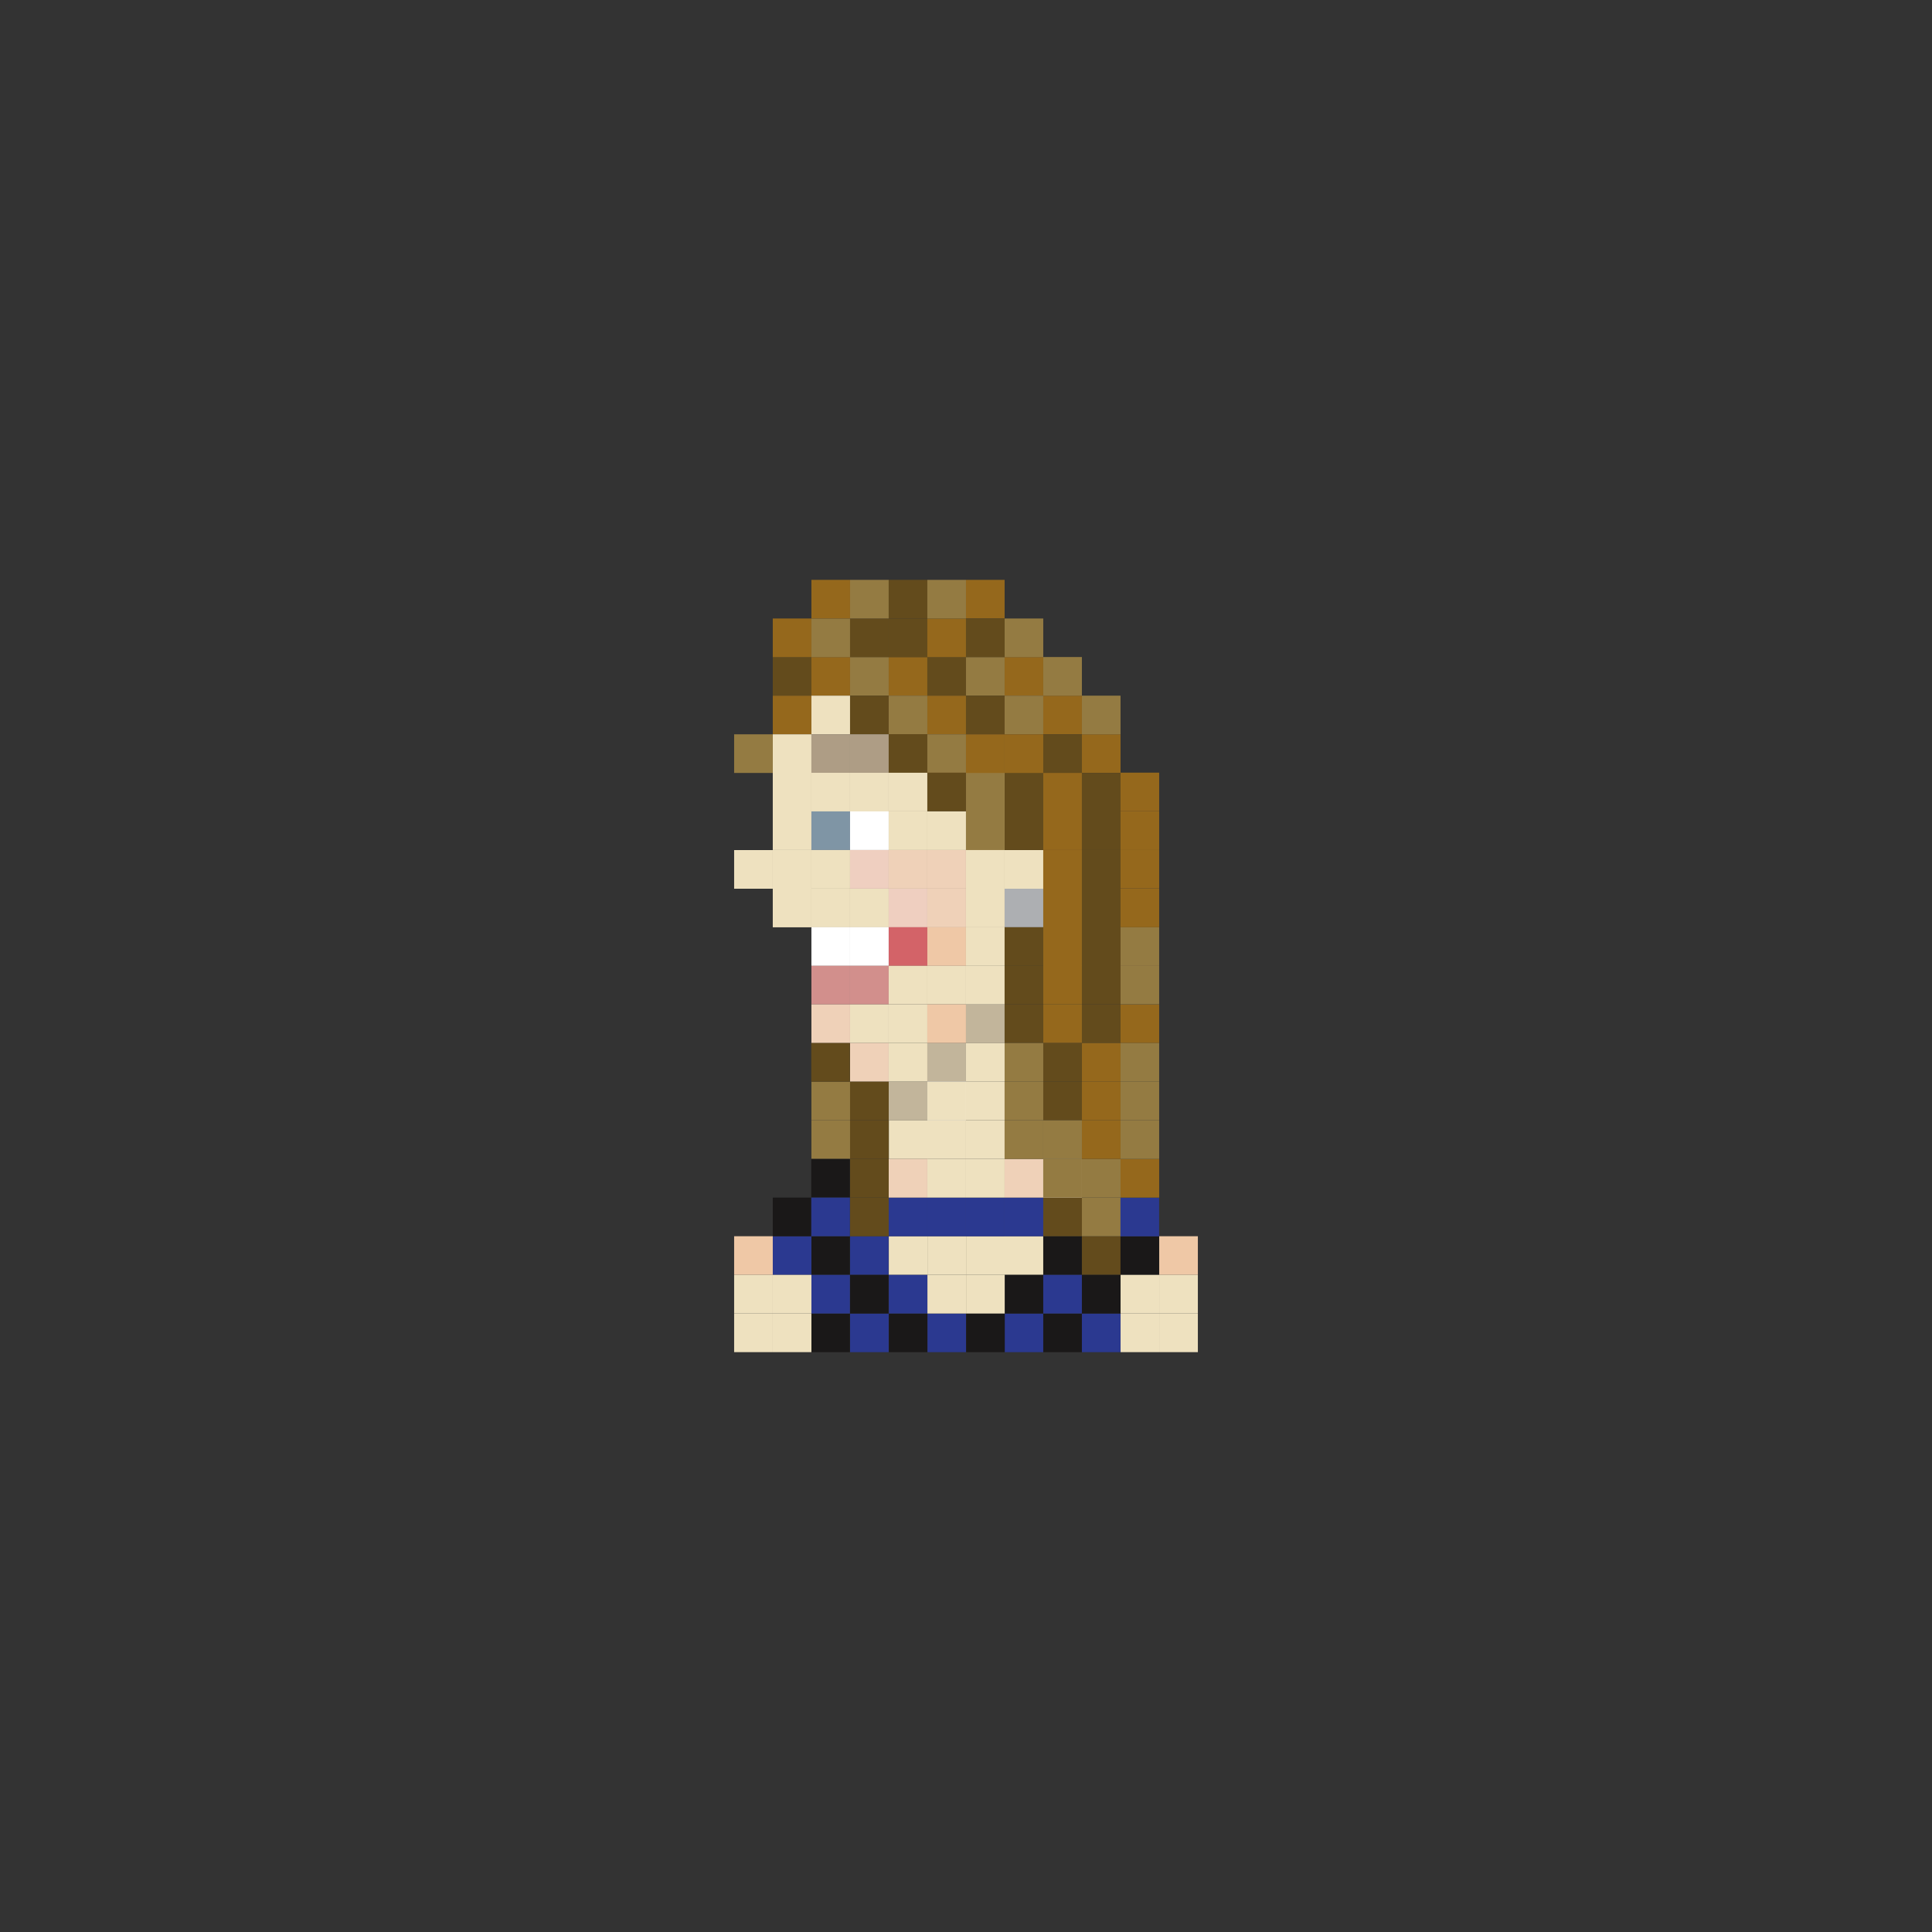 <?xml version="1.0" encoding="utf-8"?>
<!-- Generator: Adobe Illustrator 16.0.0, SVG Export Plug-In . SVG Version: 6.00 Build 0)  -->
<!DOCTYPE svg PUBLIC "-//W3C//DTD SVG 1.1//EN" "http://www.w3.org/Graphics/SVG/1.1/DTD/svg11.dtd">
<svg version="1.1" id="Layer_1" xmlns="http://www.w3.org/2000/svg" xmlns:xlink="http://www.w3.org/1999/xlink" x="0px" y="0px"
	 width="300px" height="300px" viewBox="0 0 300 300" enable-background="new 0 0 300 300" xml:space="preserve">
<rect x="0" y="0" width="300" height="300" fill="#333333" stroke="none"/>
<g>
	<rect x="138.012" y="191.961" fill="#EEE1BF" width="6" height="6"/>
	<rect x="144.012" y="191.961" fill="#EEE1BF" width="6" height="6"/>
	<rect x="155.996" y="191.961" fill="#EEE1BF" width="6" height="6"/>
	<rect x="150.012" y="191.961" fill="#EEE1BF" width="6" height="6"/>
	<rect x="131.984" y="191.961" fill="#2B3990" width="6" height="6"/>
	<rect x="125.973" y="191.961" fill="#1A1818" width="6" height="6"/>
	<rect x="119.996" y="191.961" fill="#2B3990" width="6" height="6"/>
	<rect x="161.996" y="191.961" fill="#1A1818" width="6" height="6"/>
	<rect x="167.996" y="191.961" fill="#634B1C" width="6" height="6"/>
	<rect x="180.004" y="191.961" fill="#EFC8A6" width="6" height="6"/>
	<rect x="138.023" y="203.961" fill="#1A1818" width="6" height="6"/>
	<rect x="144.023" y="203.961" fill="#2B3990" width="6" height="6"/>
	<rect x="155.996" y="203.961" fill="#2B3990" width="6" height="6"/>
	<rect x="150.023" y="203.961" fill="#1A1818" width="6" height="6"/>
	<rect x="131.996" y="203.961" fill="#2B3990" width="6" height="6"/>
	<rect x="125.973" y="203.961" fill="#1A1818" width="6" height="6"/>
	<rect x="119.996" y="203.961" fill="#EEE1BF" width="6" height="6"/>
	<rect x="161.996" y="203.961" fill="#1A1818" width="6" height="6"/>
	<rect x="167.996" y="203.961" fill="#2B3990" width="6" height="6"/>
	<rect x="180.004" y="203.961" fill="#EEE1BF" width="6" height="6"/>
	<rect x="137.996" y="185.961" fill="#2B3990" width="6" height="6"/>
	<rect x="143.996" y="185.961" fill="#2B3990" width="6" height="6"/>
	<rect x="155.996" y="185.961" fill="#2B3990" width="6" height="6"/>
	<rect x="149.996" y="185.969" fill="#2B3990" width="6" height="6"/>
	<rect x="143.996" y="179.961" fill="#EEE1BF" width="6" height="6"/>
	<rect x="149.996" y="179.961" fill="#EEE1BF" width="6" height="6"/>
	<rect x="131.996" y="185.961" fill="#634B1C" width="6" height="6"/>
	<rect x="119.996" y="185.961" fill="#1A1818" width="6" height="6"/>
	<rect x="161.996" y="185.961" fill="#634B1C" width="6" height="6"/>
	<rect x="167.996" y="185.961" fill="#947B42" width="6" height="6"/>
	<rect x="138.012" y="197.961" fill="#2B3990" width="6" height="6"/>
	<rect x="144.012" y="197.961" fill="#EEE1BF" width="6" height="6"/>
	<rect x="155.996" y="197.961" fill="#1A1818" width="6" height="6"/>
	<rect x="150.012" y="197.961" fill="#EEE1BF" width="6" height="6"/>
	<rect x="131.984" y="197.961" fill="#1A1818" width="6" height="6"/>
	<rect x="125.973" y="197.961" fill="#2B3990" width="6" height="6"/>
	<rect x="119.996" y="197.961" fill="#EEE1BF" width="6" height="6"/>
	<rect x="113.996" y="191.961" fill="#EFC8A6" width="6" height="6"/>
	<rect x="113.996" y="203.961" fill="#EEE1BF" width="6" height="6"/>
	<rect x="113.996" y="197.961" fill="#EEE1BF" width="6" height="6"/>
	<rect x="161.996" y="197.961" fill="#2B3990" width="6" height="6"/>
	<rect x="167.996" y="197.961" fill="#1A1818" width="6" height="6"/>
	<rect x="180.004" y="197.961" fill="#EEE1BF" width="6" height="6"/>
	<rect x="119.996" y="102.023" fill="#634B1C" width="6" height="6"/>
	<rect x="125.996" y="102.023" fill="#95681C" width="6" height="6"/>
	<rect x="131.996" y="102.023" fill="#947B42" width="6" height="6"/>
	<rect x="137.996" y="102.023" fill="#95681C" width="6" height="6"/>
	<rect x="143.996" y="102.023" fill="#634B1C" width="6" height="6"/>
	<rect x="119.996" y="108.023" fill="#95681C" width="6" height="6"/>
	<rect x="125.996" y="108.023" fill="#EEE1BF" width="6" height="6"/>
	<rect x="131.996" y="108.023" fill="#634B1C" width="6" height="6"/>
	<rect x="137.996" y="108.023" fill="#947B42" width="6" height="6"/>
	<rect x="143.996" y="108.023" fill="#95681C" width="6" height="6"/>
	<rect x="119.996" y="114.023" fill="#EEE1BF" width="6" height="6"/>
	<rect x="113.996" y="114.023" fill="#947B42" width="6" height="6"/>
	<rect x="119.996" y="120" fill="#EEE1BF" width="6" height="6"/>
	<rect x="119.996" y="125.992" fill="#EEE1BF" width="6" height="6"/>
	<rect x="113.996" y="132" fill="#EEE1BF" width="6" height="6"/>
	<rect x="119.996" y="132" fill="#EEE1BF" width="6" height="6"/>
	<rect x="119.996" y="137.992" fill="#EEE1BF" width="6" height="6"/>
	<rect x="131.996" y="137.992" fill="#EEE1BF" width="6" height="6"/>
	<rect x="125.996" y="137.992" fill="#EEE1BF" width="6" height="6"/>
	<rect x="137.996" y="137.992" fill="#EFCFC0" width="6" height="6"/>
	<rect x="149.996" y="137.992" fill="#EEE1BF" width="6" height="6"/>
	<rect x="143.996" y="137.992" fill="#EFD1B8" width="6" height="6"/>
	<rect x="131.996" y="143.977" fill="#FFFFFF" width="6" height="6"/>
	<rect x="125.996" y="143.977" fill="#FFFFFF" width="6" height="6"/>
	<rect x="137.996" y="143.977" fill="#D36368" width="6" height="6"/>
	<rect x="143.996" y="143.977" fill="#EFC8A6" width="6" height="6"/>
	<rect x="131.996" y="149.969" fill="#D28F8C" width="6" height="5.992"/>
	<rect x="125.996" y="149.969" fill="#D28F8C" width="6" height="5.992"/>
	<rect x="137.996" y="149.969" fill="#EEE1BF" width="6" height="5.992"/>
	<rect x="143.996" y="149.969" fill="#EEE1BF" width="6" height="5.992"/>
	<rect x="131.996" y="155.961" fill="#EEE1BF" width="6" height="6"/>
	<rect x="125.996" y="155.961" fill="#EFD1B8" width="6" height="6"/>
	<rect x="137.996" y="155.961" fill="#EEE1BF" width="6" height="6"/>
	<rect x="131.996" y="161.961" fill="#EFD1B8" width="6" height="6"/>
	<rect x="137.996" y="161.961" fill="#EEE1BF" width="6" height="6"/>
	<rect x="137.996" y="167.961" fill="#C2B59B" width="6" height="6"/>
	<rect x="143.996" y="161.961" fill="#C2B59B" width="6" height="6"/>
	<rect x="143.996" y="155.961" fill="#EFC8A6" width="6" height="6"/>
	<rect x="149.996" y="155.961" fill="#C2B59B" width="6" height="6"/>
	<rect x="143.996" y="167.961" fill="#FFFFFF" width="6" height="6"/>
	<rect x="149.996" y="167.961" fill="#EEE1BF" width="6" height="6"/>
	<rect x="143.996" y="167.961" fill="#EEE1BF" width="6" height="6"/>
	<rect x="143.996" y="173.961" fill="#EEE1BF" width="6" height="6"/>
	<rect x="138.023" y="173.961" fill="#EEE1BF" width="6" height="6"/>
	<rect x="149.996" y="173.961" fill="#EEE1BF" width="6" height="6"/>
	<rect x="161.996" y="167.961" fill="#634B1C" width="6" height="6"/>
	<rect x="155.996" y="179.961" fill="#EFD1B8" width="6" height="6"/>
	<rect x="137.996" y="179.961" fill="#EFD1B8" width="6" height="6"/>
	<rect x="155.996" y="137.992" fill="#ADAFB2" width="6" height="6"/>
	<rect x="149.996" y="132" fill="#EEE1BF" width="6" height="6"/>
	<rect x="155.996" y="132" fill="#EEE1BF" width="6" height="6"/>
	<rect x="149.996" y="149.969" fill="#EEE1BF" width="6" height="5.992"/>
	<rect x="155.996" y="149.969" fill="#634B1C" width="6" height="5.992"/>
	<rect x="149.996" y="143.977" fill="#EEE1BF" width="6" height="6"/>
	<rect x="155.996" y="143.977" fill="#634B1C" width="6" height="6"/>
	<rect x="149.996" y="125.992" fill="#EEE1BF" width="6" height="6"/>
	<rect x="155.996" y="125.992" fill="#634B1C" width="6" height="6"/>
	<rect x="149.996" y="120" fill="#EEE1BF" width="6" height="6"/>
	<rect x="155.996" y="120" fill="#634B1C" width="6" height="6"/>
	<rect x="161.996" y="125.992" fill="#95681C" width="6" height="6"/>
	<rect x="161.996" y="120" fill="#95681C" width="6" height="6"/>
	<rect x="125.996" y="114.016" fill="#AE9D85" width="6" height="6"/>
	<rect x="131.996" y="114.016" fill="#AE9D85" width="6" height="6"/>
	<rect x="137.996" y="114" fill="#634B1C" width="6" height="6"/>
	<rect x="143.996" y="114.023" fill="#947B42" width="6" height="6"/>
	<rect x="125.996" y="120" fill="#EEE1BF" width="6" height="6"/>
	<rect x="131.996" y="120" fill="#EEE1BF" width="6" height="6"/>
	<rect x="137.996" y="119.992" fill="#EEE1BF" width="6" height="6"/>
	<rect x="143.996" y="119.977" fill="#634B1C" width="6" height="6"/>
	<rect x="125.996" y="125.992" fill="#7F95A5" width="6" height="6"/>
	<rect x="131.996" y="125.992" fill="#FFFFFF" width="6" height="6"/>
	<rect x="125.996" y="131.992" fill="#EEE1BF" width="6" height="6"/>
	<rect x="131.996" y="131.992" fill="#EFCFC0" width="6" height="6"/>
	<rect x="137.996" y="125.992" fill="#EEE1BF" width="6" height="6"/>
	<rect x="143.996" y="125.992" fill="#EEE1BF" width="6" height="6"/>
	<rect x="137.996" y="131.992" fill="#EFD1B8" width="6" height="6"/>
	<rect x="143.996" y="131.992" fill="#EFD1B8" width="6" height="6"/>
	<rect x="149.996" y="102.023" fill="#947B42" width="6" height="6"/>
	<rect x="155.996" y="102.023" fill="#95681C" width="6" height="6"/>
	<rect x="149.996" y="90.039" fill="#95681C" width="6" height="6"/>
	<rect x="155.996" y="96.039" fill="#947B42" width="6" height="6"/>
	<rect x="119.996" y="96.039" fill="#95681C" width="6" height="6"/>
	<rect x="125.996" y="96.039" fill="#947B42" width="6" height="6"/>
	<rect x="131.996" y="96.039" fill="#634B1C" width="6" height="6"/>
	<rect x="137.996" y="96.039" fill="#634B1C" width="6" height="6"/>
	<rect x="143.996" y="96.039" fill="#95681C" width="6" height="6"/>
	<rect x="125.996" y="90.039" fill="#95681C" width="6" height="6"/>
	<rect x="131.996" y="90.039" fill="#947B42" width="6" height="6"/>
	<rect x="137.996" y="90.039" fill="#634B1C" width="6" height="6"/>
	<rect x="143.996" y="90.039" fill="#947B42" width="6" height="6"/>
	<rect x="149.996" y="96.039" fill="#634B1C" width="6" height="6"/>
	<rect x="149.996" y="108.023" fill="#634B1C" width="6" height="6"/>
	<rect x="149.996" y="120" fill="#947B42" width="6" height="6"/>
	<rect x="149.996" y="125.992" fill="#947B42" width="6" height="6"/>
	<rect x="155.996" y="108.023" fill="#947B42" width="6" height="6"/>
	<rect x="161.996" y="108.023" fill="#95681C" width="6" height="6"/>
	<rect x="161.996" y="102.023" fill="#947B42" width="6" height="6"/>
	<rect x="161.996" y="114.023" fill="#634B1C" width="6" height="6"/>
	<rect x="167.996" y="114.023" fill="#95681C" width="6" height="6"/>
	<rect x="167.996" y="108.023" fill="#947B42" width="6" height="6"/>
	<rect x="167.996" y="120.023" fill="#634B1C" width="6" height="6"/>
	<rect x="167.996" y="125.992" fill="#634B1C" width="6" height="6"/>
	<rect x="167.996" y="138" fill="#634B1C" width="6" height="6"/>
	<rect x="167.996" y="132" fill="#634B1C" width="6" height="6"/>
	<rect x="167.996" y="144" fill="#634B1C" width="6" height="6"/>
	<rect x="173.996" y="155.961" fill="#95681C" width="6" height="6"/>
	<rect x="173.996" y="161.961" fill="#947B42" width="6" height="6"/>
	<rect x="173.996" y="167.961" fill="#947B42" width="6" height="6"/>
	<rect x="173.996" y="143.984" fill="#947B42" width="6" height="6"/>
	<rect x="161.996" y="138" fill="#95681C" width="6" height="6"/>
	<rect x="161.996" y="132" fill="#95681C" width="6" height="6"/>
	<rect x="161.996" y="144" fill="#95681C" width="6" height="6"/>
	<rect x="167.996" y="149.969" fill="#634B1C" width="6" height="5.992"/>
	<rect x="173.996" y="149.953" fill="#947B42" width="6" height="5.992"/>
	<rect x="173.996" y="137.984" fill="#95681C" width="6" height="6"/>
	<rect x="173.996" y="125.992" fill="#95681C" width="6" height="6"/>
	<rect x="173.996" y="119.977" fill="#95681C" width="6" height="6"/>
	<rect x="173.996" y="131.977" fill="#95681C" width="6" height="5.992"/>
	<rect x="161.996" y="149.969" fill="#95681C" width="6" height="5.992"/>
	<rect x="167.996" y="155.961" fill="#634B1C" width="6" height="6"/>
	<rect x="161.996" y="179.961" fill="#EEE1BF" width="6" height="6"/>
	<rect x="173.988" y="191.977" fill="#1A1818" width="6" height="6"/>
	<rect x="174.004" y="203.961" fill="#EEE1BF" width="6" height="6"/>
	<rect x="173.988" y="185.977" fill="#2B3990" width="6" height="6"/>
	<rect x="174.004" y="197.961" fill="#EEE1BF" width="6" height="6"/>
	<rect x="173.996" y="179.961" fill="#95681C" width="6" height="6"/>
	<rect x="173.996" y="173.961" fill="#947B42" width="6" height="6"/>
	<rect x="167.996" y="179.961" fill="#947B42" width="6" height="6"/>
	<rect x="131.996" y="167.961" fill="#634B1C" width="6" height="6"/>
	<rect x="131.996" y="173.961" fill="#634B1C" width="6" height="6"/>
	<rect x="125.996" y="167.961" fill="#947B42" width="6" height="6"/>
	<rect x="125.996" y="173.961" fill="#947B42" width="6" height="6"/>
	<rect x="125.973" y="161.961" fill="#634B1C" width="6" height="6"/>
	<rect x="125.973" y="179.961" fill="#1A1818" width="6" height="6"/>
	<rect x="131.996" y="179.961" fill="#634B1C" width="6" height="6"/>
	<rect x="125.973" y="185.961" fill="#2B3990" width="6" height="6"/>
	<rect x="161.996" y="155.961" fill="#95681C" width="6" height="6"/>
	<rect x="167.996" y="161.961" fill="#95681C" width="6" height="6"/>
	<rect x="167.996" y="167.961" fill="#95681C" width="6" height="6"/>
	<rect x="167.996" y="173.961" fill="#95681C" width="6" height="6"/>
	<rect x="161.996" y="161.961" fill="#634B1C" width="6" height="6"/>
	<rect x="155.996" y="155.961" fill="#634B1C" width="6" height="6"/>
	<rect x="155.996" y="161.961" fill="#947B42" width="6" height="6"/>
	<rect x="155.996" y="167.961" fill="#947B42" width="6" height="6"/>
	<rect x="155.996" y="173.961" fill="#947B42" width="6" height="6"/>
	<rect x="149.996" y="161.961" fill="#EEE1BF" width="6" height="6"/>
	<rect x="161.996" y="173.961" fill="#947B42" width="6" height="6"/>
	<rect x="161.996" y="179.961" fill="#947B42" width="6" height="6"/>
	<rect x="149.996" y="114.023" fill="#95681C" width="6" height="6"/>
	<rect x="155.996" y="114.023" fill="#95681C" width="6" height="6"/>
</g>
</svg>
